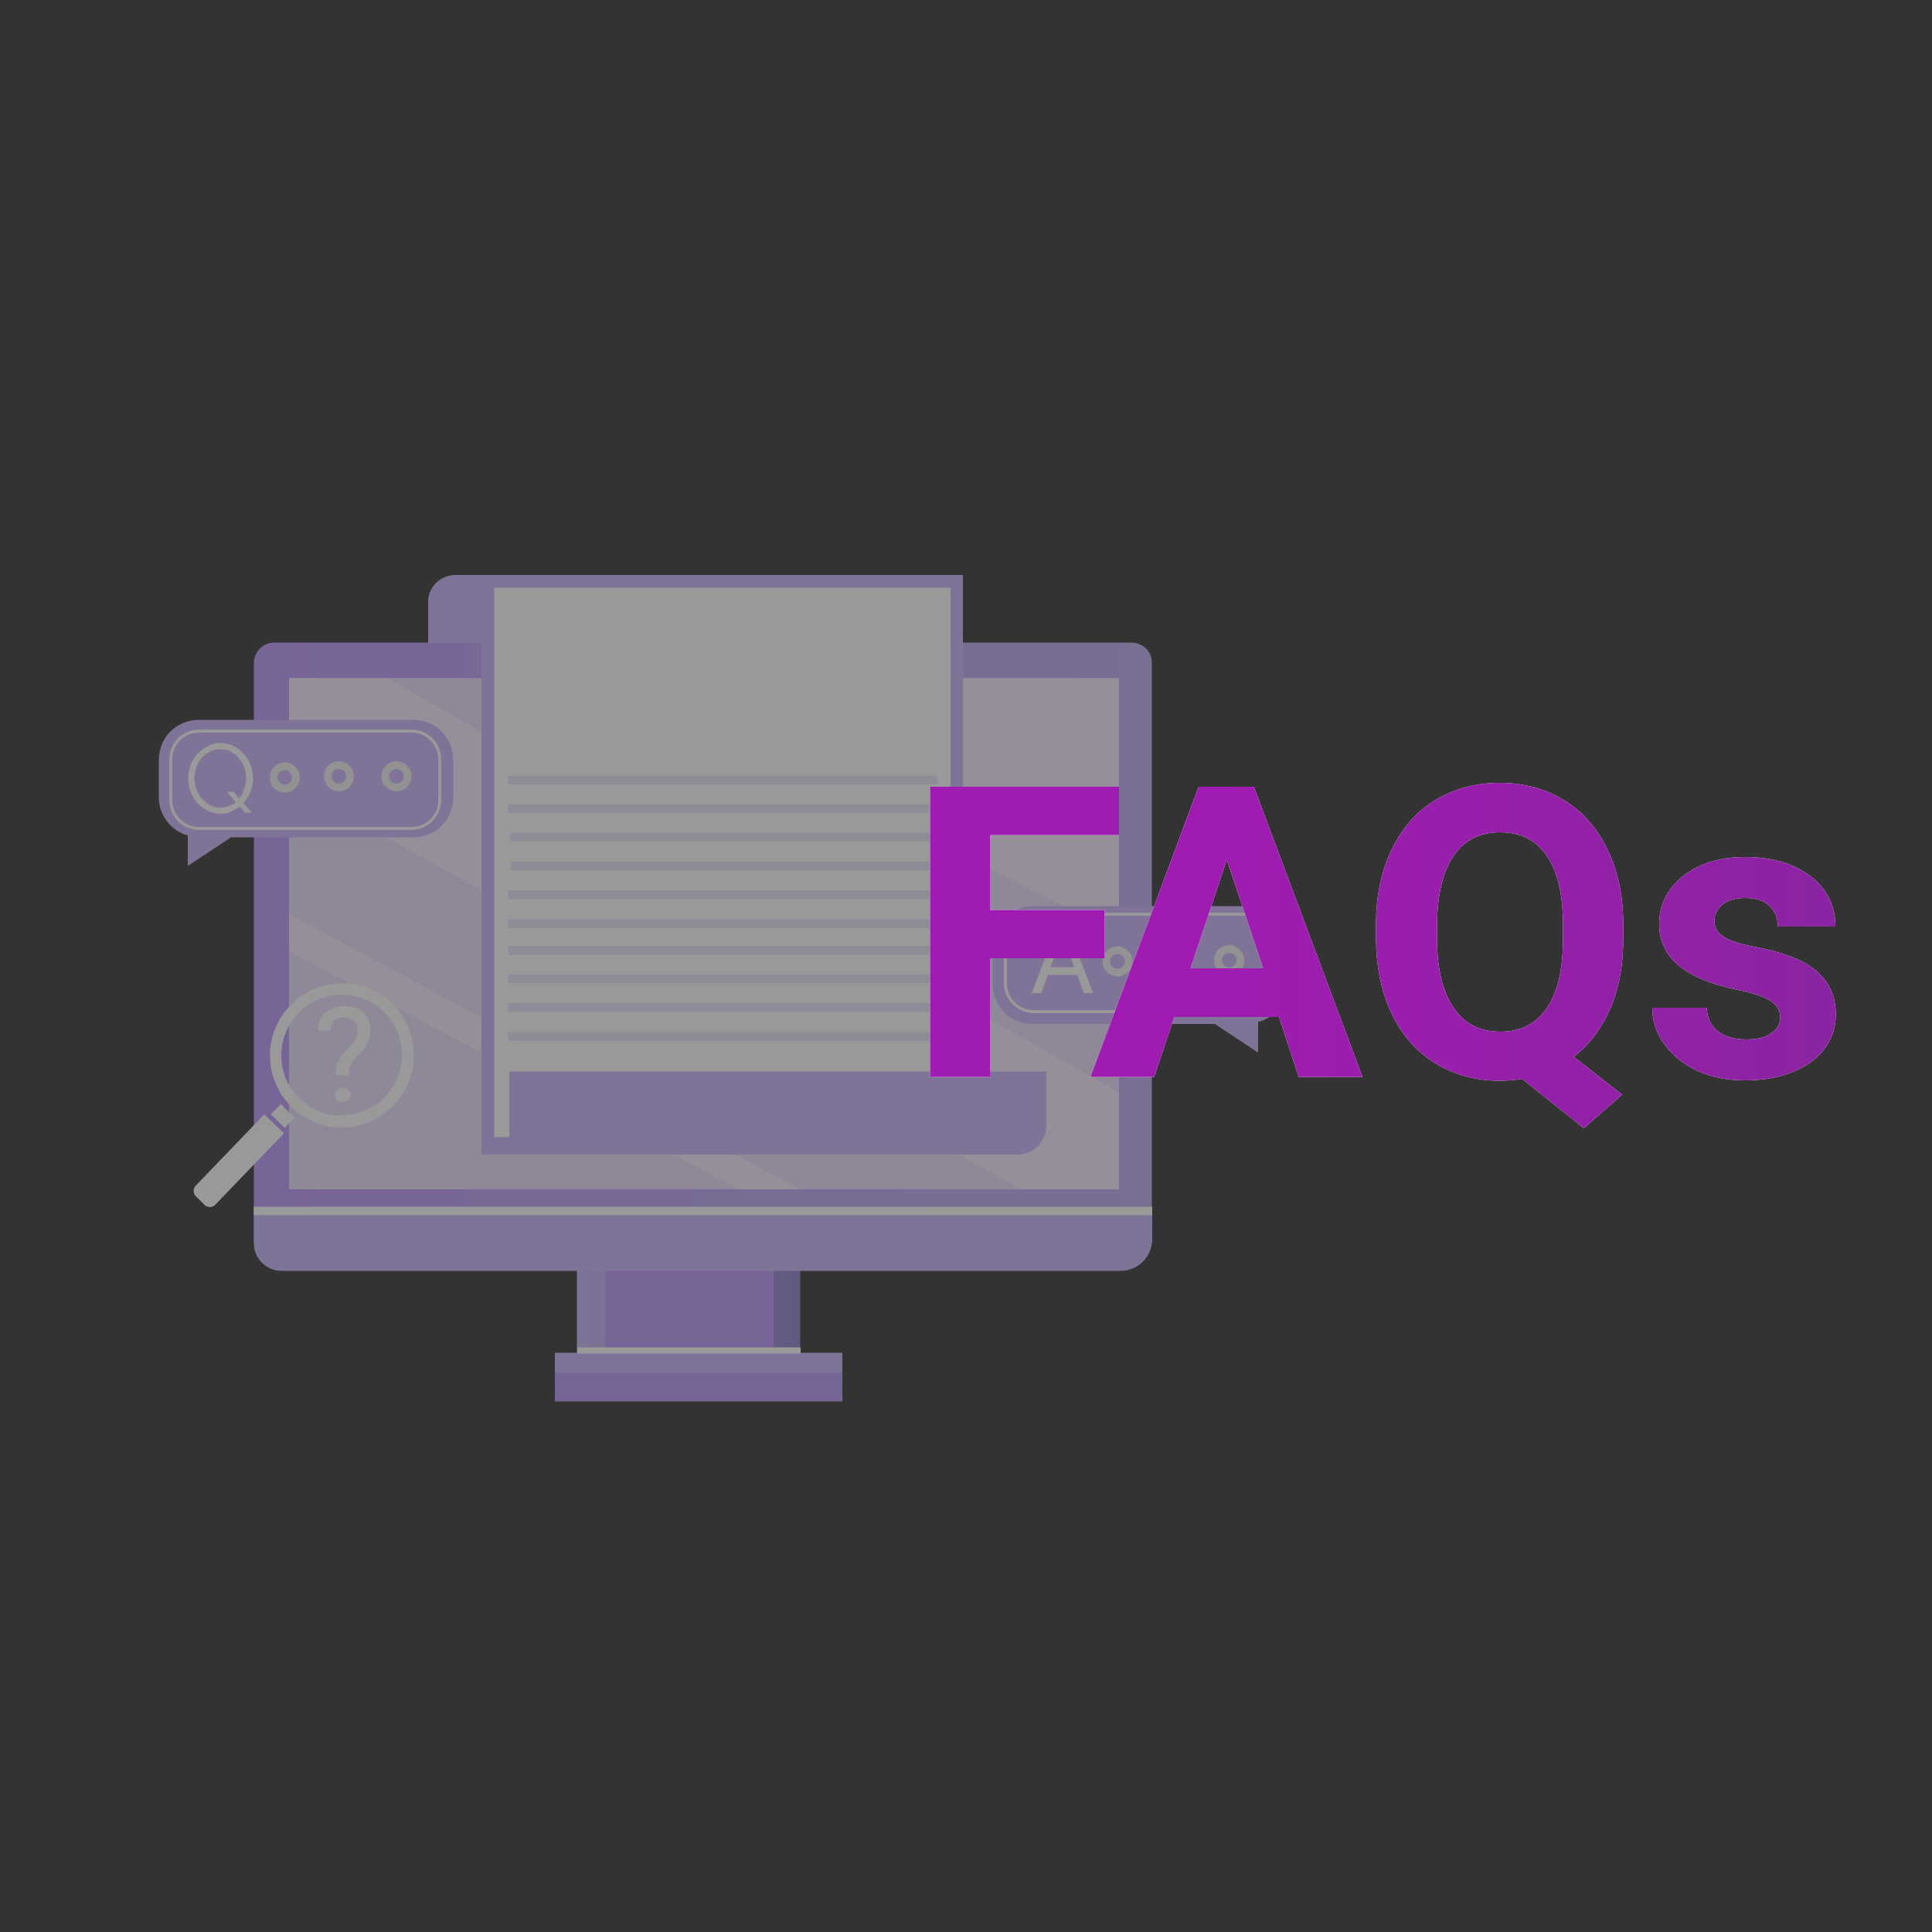 <?xml version="1.0" encoding="UTF-8"?>
<svg enable-background="new 0 0 500 500" version="1.1" viewBox="0 0 500 500" xml:space="preserve" xmlns="http://www.w3.org/2000/svg">
<rect x="0" y="0" width="500" height="500" fill="#333333" stroke="none"/>
<style type="text/css">
	.st0{opacity:0.5;}
	.st1{fill:url(#i);}
	.st2{fill:url(#h);}
	.st3{fill:#E9DDFD;}
	.st4{fill:url(#g);}
	.st5{fill:url(#f);}
	.st6{fill:url(#e);}
	.st7{fill:url(#d);}
	.st8{fill:#F9EAFD;}
	.st9{fill:#CCB5FB;}
	.st10{fill:#FFFFFF;}
	.st11{opacity:0.59;}
	.st12{opacity:0.59;fill:url(#c);enable-background:new    ;}
	.st13{opacity:0.59;fill:url(#b);enable-background:new    ;}
	.st14{opacity:0.59;fill:url(#a);enable-background:new    ;}
	.st15{opacity:0.59;fill:url(#q);enable-background:new    ;}
	.st16{opacity:0.59;fill:url(#p);enable-background:new    ;}
	.st17{opacity:0.59;fill:url(#o);enable-background:new    ;}
	.st18{opacity:0.59;fill:url(#n);enable-background:new    ;}
	.st19{opacity:0.59;fill:url(#m);enable-background:new    ;}
	.st20{opacity:0.59;fill:url(#l);enable-background:new    ;}
	.st21{opacity:0.59;fill:url(#k);enable-background:new    ;}
	.st22{fill:none;stroke:#F1F1F1;stroke-width:2;stroke-miterlimit:10;}
	.st23{fill:none;stroke:#FFFFFF;stroke-width:0.75;stroke-miterlimit:10;}
	.st24{fill:url(#j);}
</style>
	<g class="st0">
			<linearGradient id="i" x1="149.28" x2="207.12" y1="162.86" y2="162.86" gradientTransform="matrix(1 0 0 -1 8.4104e-6 500.11)" gradientUnits="userSpaceOnUse">
			<stop stop-color="#C7B5FB" offset="0"/>
			<stop stop-color="#907FCC" offset="1"/>
		</linearGradient>
		<path class="st1" d="m207.1 320.9h-57.8v32.6h57.8v-32.6z"/>
			<linearGradient id="h" x1="298.18" x2="65.666" y1="253.92" y2="253.92" gradientTransform="matrix(1 0 0 -1 8.4104e-6 500.11)" gradientUnits="userSpaceOnUse">
			<stop stop-color="#BEABF3" offset="0"/>
			<stop stop-color="#BDA3F6" offset=".49"/>
			<stop stop-color="#BD97FB" offset="1"/>
		</linearGradient>
		<path class="st2" d="m292.8 166.3h-221.8c-3 0-5.3 2.4-5.3 5.3v149.1c0 3 2.4 5.3 5.3 5.3h221.8c3 0 5.3-2.4 5.3-5.3v-149.1c0.1-2.9-2.3-5.3-5.3-5.3z"/>
		<path class="st3" d="M289.6,175.5H74.8v132.3h214.8V175.5z"/>
			<linearGradient id="g" x1="26369" x2="20436" y1="160.86" y2="160.86" gradientTransform="matrix(1 0 0 -1 8.4104e-6 500.11)" gradientUnits="userSpaceOnUse">
			<stop stop-color="#BEABF3" offset="0"/>
			<stop stop-color="#BDA3F6" offset=".49"/>
			<stop stop-color="#BD97FB" offset="1"/>
		</linearGradient>
		<path class="st4" d="m200.2 326.1h-43.5v26.3h43.5v-26.3z"/>
			<linearGradient id="f" x1="42098" x2="211423" y1="179.47" y2="179.47" gradientTransform="matrix(1 0 0 -1 8.4104e-6 500.11)" gradientUnits="userSpaceOnUse">
			<stop stop-color="#C7B5FB" offset="0"/>
			<stop stop-color="#907FCC" offset="1"/>
		</linearGradient>
		<path class="st5" d="m65.7 312.3h232.5v8.4c0 2.2-0.9 4.3-2.4 5.8s-3.6 2.4-5.8 2.4h-217.2c-1.9 0-3.7-0.8-5-2.1s-2.1-3.1-2.1-5v-9.5z"/>
			<linearGradient id="e" x1="49120" x2="31761" y1="142.53" y2="142.53" gradientTransform="matrix(1 0 0 -1 8.4104e-6 500.11)" gradientUnits="userSpaceOnUse">
			<stop stop-color="#BEABF3" offset="0"/>
			<stop stop-color="#BDA3F6" offset=".49"/>
			<stop stop-color="#BD97FB" offset="1"/>
		</linearGradient>
		<path class="st6" d="M218,352.4h-74.4v10.3H218V352.4z"/>
			<linearGradient id="d" x1="31761" x2="49120" y1="147.4" y2="147.4" gradientTransform="matrix(1 0 0 -1 8.4104e-6 500.11)" gradientUnits="userSpaceOnUse">
			<stop stop-color="#C7B5FB" offset="0"/>
			<stop stop-color="#907FCC" offset="1"/>
		</linearGradient>
		<path class="st7" d="m218 350.1h-74.4v5.2h74.4v-5.2z"/>
		<path class="st8" d="m74.8 202.8 189.3 104.9h25.5v-25l-189.4-107.2h-25.4v27.3z"/>
		<path class="st8" d="M156.7,175.5l132.9,66.1v-66.1H156.7z"/>
		<path class="st8" d="m207.1 307.8-132.3-71.3v9.7l116.6 61.6h15.7z"/>
		<path class="st9" d="m117.9 148.8h7.3v17.6h-14.4v-10.6c0-1.9 0.7-3.6 2.1-5 1.4-1.3 3.2-2 5-2z"/>
		<path class="st9" d="m249.2 148.8h-124.6v150h124.6v-150z"/>
		<path class="st10" d="M246,152.1H127.9v142.2H246V152.1z"/>
		<path class="st9" d="m131.8 277.3h139v14c0 1-0.2 2-0.6 2.9s-0.9 1.7-1.6 2.4-1.5 1.3-2.4 1.6c-0.9 0.4-1.9 0.6-2.9 0.6h-131.5v-21.5z"/>
		<g class="st11">
				<linearGradient id="c" x1="43130" x2="81789" y1="298.3" y2="298.3" gradientTransform="matrix(1 0 0 -1 8.4104e-6 500.11)" gradientUnits="userSpaceOnUse">
				<stop stop-color="#C7B5FB" offset="0"/>
				<stop stop-color="#907FCC" offset="1"/>
			</linearGradient>
			<path class="st12" d="m242.6 200.7h-111.1v2.3h111.1v-2.3z"/>
				<linearGradient id="b" x1="43130" x2="81789" y1="290.86" y2="290.86" gradientTransform="matrix(1 0 0 -1 8.4104e-6 500.11)" gradientUnits="userSpaceOnUse">
				<stop stop-color="#C7B5FB" offset="0"/>
				<stop stop-color="#907FCC" offset="1"/>
			</linearGradient>
			<path class="st13" d="m242.6 208.1h-111.1v2.3h111.1v-2.3z"/>
				<linearGradient id="a" x1="-29374" x2="-68032" y1="283.41" y2="283.41" gradientTransform="matrix(1 0 0 -1 8.4104e-6 500.11)" gradientUnits="userSpaceOnUse">
				<stop stop-color="#C7B5FB" offset="0"/>
				<stop stop-color="#907FCC" offset="1"/>
			</linearGradient>
			<path class="st14" d="m132.1 217.8h111.1v-2.3h-111.1v2.3z"/>
				<linearGradient id="q" x1="-29374" x2="-68032" y1="275.97" y2="275.97" gradientTransform="matrix(1 0 0 -1 8.4104e-6 500.11)" gradientUnits="userSpaceOnUse">
				<stop stop-color="#C7B5FB" offset="0"/>
				<stop stop-color="#907FCC" offset="1"/>
			</linearGradient>
			<path class="st15" d="m132.1 225.3h111.1v-2.3h-111.1v2.3z"/>
				<linearGradient id="p" x1="43130" x2="81789" y1="268.52" y2="268.52" gradientTransform="matrix(1 0 0 -1 8.4104e-6 500.11)" gradientUnits="userSpaceOnUse">
				<stop stop-color="#C7B5FB" offset="0"/>
				<stop stop-color="#907FCC" offset="1"/>
			</linearGradient>
			<path class="st16" d="m242.6 230.4h-111.1v2.3h111.1v-2.3z"/>
				<linearGradient id="o" x1="43130" x2="81789" y1="261.08" y2="261.08" gradientTransform="matrix(1 0 0 -1 8.4104e-6 500.11)" gradientUnits="userSpaceOnUse">
				<stop stop-color="#C7B5FB" offset="0"/>
				<stop stop-color="#907FCC" offset="1"/>
			</linearGradient>
			<path class="st17" d="m242.6 237.9h-111.1v2.3h111.1v-2.3z"/>
				<linearGradient id="n" x1="-29573" x2="-68232" y1="254.2" y2="254.2" gradientTransform="matrix(1 0 0 -1 8.4104e-6 500.11)" gradientUnits="userSpaceOnUse">
				<stop stop-color="#C7B5FB" offset="0"/>
				<stop stop-color="#907FCC" offset="1"/>
			</linearGradient>
			<path class="st18" d="m131.5 247.1h111.1v-2.3h-111.1v2.3z"/>
				<linearGradient id="m" x1="-29573" x2="-68232" y1="246.76" y2="246.76" gradientTransform="matrix(1 0 0 -1 8.4104e-6 500.11)" gradientUnits="userSpaceOnUse">
				<stop stop-color="#C7B5FB" offset="0"/>
				<stop stop-color="#907FCC" offset="1"/>
			</linearGradient>
			<path class="st19" d="m131.5 254.5h111.1v-2.3h-111.1v2.3z"/>
				<linearGradient id="l" x1="43130" x2="81789" y1="239.32" y2="239.32" gradientTransform="matrix(1 0 0 -1 8.4104e-6 500.11)" gradientUnits="userSpaceOnUse">
				<stop stop-color="#C7B5FB" offset="0"/>
				<stop stop-color="#907FCC" offset="1"/>
			</linearGradient>
			<path class="st20" d="m242.6 259.6h-111.1v2.3h111.1v-2.3z"/>
				<linearGradient id="k" x1="43130" x2="81789" y1="231.87" y2="231.87" gradientTransform="matrix(1 0 0 -1 8.4104e-6 500.11)" gradientUnits="userSpaceOnUse">
				<stop stop-color="#C7B5FB" offset="0"/>
				<stop stop-color="#907FCC" offset="1"/>
			</linearGradient>
			<path class="st21" d="m242.6 267.1h-111.1v2.3h111.1v-2.3z"/>
		</g>
		<path class="st9" d="m106.9 186.3h-55.5c-2.7 0-5.4 1.1-7.3 3s-3 4.6-3 7.3v9.7c0 2.2 0.7 4.4 2.1 6.2 1.3 1.8 3.2 3.1 5.4 3.7v7.9l11.2-7.4h47.2c1.4 0 2.7-0.3 4-0.8s2.4-1.3 3.3-2.2c1-1 1.7-2.1 2.2-3.3 0.5-1.3 0.8-2.6 0.8-4v-9.7c0-1.4-0.3-2.7-0.8-4s-1.3-2.4-2.2-3.4c-1-1-2.1-1.7-3.3-2.2s-2.8-0.8-4.1-0.8z"/>
		<path class="st9" d="m267.3 234.5h55.5c1.4 0 2.7 0.3 4 0.8s2.4 1.3 3.3 2.2c1 1 1.7 2.1 2.2 3.4s0.8 2.6 0.8 4v9.7c0 2.2-0.7 4.4-2.1 6.2-1.3 1.8-3.2 3.1-5.4 3.7v7.9l-11.2-7.4h-47.2c-2.7 0-5.4-1.1-7.3-3s-3-4.6-3-7.3v-9.7c0-1.4 0.3-2.7 0.8-4s1.3-2.4 2.2-3.3c1-1 2.1-1.7 3.3-2.2 1.4-0.8 2.7-1 4.1-1z"/>
		<path class="st10" d="m57.1 210.6c-1.3 0-2.4-0.3-3.4-0.8s-1.9-1.2-2.7-2.1c-0.7-0.9-1.3-1.8-1.7-2.9s-0.6-2.2-0.6-3.4 0.2-2.3 0.6-3.4 1-2.1 1.8-2.9c0.8-0.9 1.7-1.5 2.7-2s2.1-0.8 3.3-0.8c1.3 0 2.4 0.3 3.4 0.8s1.9 1.2 2.7 2.1 1.3 1.9 1.7 2.9c0.4 1.1 0.6 2.2 0.6 3.3 0 1.2-0.2 2.4-0.7 3.5-0.4 1.1-1 2.1-1.8 2.9l2.1 2.5h-1.7l-1.3-1.6c-0.7 0.5-1.5 1-2.3 1.3-0.9 0.5-1.8 0.6-2.7 0.6zm0-1.6c0.8 0 1.5-0.1 2.1-0.4 0.7-0.3 1.3-0.6 1.8-1l-2.3-2.7h1.7l1.5 1.7c0.6-0.7 1-1.5 1.3-2.4s0.5-1.8 0.5-2.8-0.2-1.9-0.5-2.8-0.8-1.7-1.4-2.4-1.3-1.3-2.1-1.7-1.7-0.6-2.7-0.6-1.9 0.2-2.8 0.7c-0.8 0.4-1.5 1-2.1 1.7s-1 1.5-1.3 2.4-0.5 1.8-0.5 2.7c0 1 0.2 1.9 0.5 2.8s0.8 1.7 1.4 2.4 1.3 1.3 2.1 1.7c0.9 0.5 1.8 0.7 2.8 0.7z"/>
		<path class="st22" d="m73.7 204.1c1.6 0 2.9-1.3 2.9-2.9s-1.3-2.9-2.9-2.9-2.9 1.3-2.9 2.9 1.3 2.9 2.9 2.9z"/>
		<path class="st22" d="m87.7 203.8c1.6 0 2.9-1.3 2.9-2.9s-1.3-2.9-2.9-2.9-2.9 1.3-2.9 2.9c0.1 1.6 1.3 2.9 2.9 2.9z"/>
		<path class="st22" d="m102.6 203.8c1.6 0 2.9-1.3 2.9-2.9s-1.3-2.9-2.9-2.9-2.9 1.3-2.9 2.9 1.3 2.9 2.9 2.9z"/>
		<path class="st10" d="m278.8 252.3h-7.6l-1.7 4.7h-2.5l6.9-18h2.1l6.9 18h-2.4l-1.7-4.7zm-6.9-2h6.1l-3.1-8.4-3 8.4z"/>
		<path class="st22" d="m289.2 251.7c1.6 0 2.9-1.3 2.9-2.9s-1.3-2.9-2.9-2.9-2.9 1.3-2.9 2.9 1.3 2.9 2.9 2.9z"/>
		<path class="st22" d="m303.2 251.4c1.6 0 2.9-1.3 2.9-2.9s-1.3-2.9-2.9-2.9-2.9 1.3-2.9 2.9c0.1 1.6 1.3 2.9 2.9 2.9z"/>
		<path class="st22" d="m318.1 251.4c1.6 0 2.9-1.3 2.9-2.9s-1.3-2.9-2.9-2.9-2.9 1.3-2.9 2.9 1.3 2.9 2.9 2.9z"/>
		<path class="st10" d="m95.1 255.7c-3.4-1.3-7.2-1.6-10.8-0.7-3.6 0.8-6.9 2.7-9.4 5.4s-4.2 6.1-4.8 9.7-0.1 7.4 1.4 10.7c1.5 3.4 4 6.2 7.1 8.2s6.8 2.9 10.4 2.8c3.7-0.1 7.3-1.3 10.3-3.5 3-2.1 5.3-5.1 6.6-8.6 0.9-2.3 1.3-4.7 1.2-7.2-0.1-2.4-0.6-4.9-1.6-7.1s-2.4-4.2-4.2-5.9c-1.8-1.6-3.9-2.9-6.2-3.8zm-12.2 32c-2.9-1.1-5.4-3-7.2-5.5s-2.8-5.5-2.9-8.6 0.7-6.1 2.4-8.8c1.6-2.6 4-4.7 6.8-6s5.9-1.7 9-1.2c3 0.5 5.9 1.9 8.1 4s3.8 4.9 4.5 7.9 0.5 6.2-0.6 9c-0.7 1.9-1.8 3.7-3.2 5.2s-3.1 2.7-5 3.5-3.9 1.3-5.9 1.4c-2 0.2-4.1-0.1-6-0.9z"/>
		<path class="st10" d="m74.2 287.3c-0.5-0.5-1-1.1-1.5-1.6l-2.6 2.7 3.6 3.5 2.6-2.7c-0.7-0.7-1.5-1.3-2.1-1.9z"/>
		<path class="st10" d="m68.4 288.4 5.1 4.9-17.8 18.5c-0.4 0.4-0.9 0.6-1.4 0.6s-1-0.2-1.4-0.6l-2.2-2.2c-0.4-0.4-0.6-0.9-0.6-1.4s0.2-1 0.6-1.4l17.7-18.4z"/>
		<path class="st10" d="m87 278.1c0-1.3 0.2-2.3 0.4-3.1 0.3-0.8 0.8-1.6 1.7-2.5l2.2-2.2c0.9-1 1.4-2.2 1.4-3.4s-0.3-2.1-0.9-2.7c-0.6-0.7-1.5-1-2.6-1s-2 0.3-2.7 0.9-1 1.4-1 2.4h-3.1c0-1.8 0.7-3.2 1.9-4.3 1.3-1.1 2.9-1.7 4.9-1.7 2.1 0 3.7 0.6 4.9 1.7s1.7 2.6 1.7 4.6c0 1.9-0.9 3.8-2.7 5.7l-1.8 1.8c-0.8 0.9-1.2 2.2-1.2 3.8h-3.1zm-0.1 5.3c0-0.5 0.1-0.9 0.4-1.2s0.8-0.5 1.4-0.5 1 0.2 1.4 0.5c0.3 0.3 0.5 0.7 0.5 1.2s-0.2 0.9-0.5 1.2-0.8 0.5-1.4 0.5-1-0.2-1.4-0.5c-0.3-0.3-0.4-0.7-0.4-1.2z"/>
		<path class="st10" d="m87 278.1h-0.1v0.1h0.1v-0.1zm2.2-5.6-0.1-0.1 0.1 0.1zm2.1-2.2 0.1 0.1-0.1-0.1zm0.5-6.1-0.1 0.1 0.1-0.1zm-6.4 2.3v0.1h0.1v-0.1h-0.1zm-3 0h-0.1v0.1h0.1v-0.1zm1.9-4.3 0.1 0.1-0.1-0.1zm9.7 0-0.1 0.1 0.1-0.1zm-0.9 10.3 0.1 0.1-0.1-0.1zm-1.8 1.8-0.1-0.1 0.1 0.1zm-1.2 3.8v0.1h0.1v-0.1h-0.1zm-2.8 4-0.1-0.1 0.1 0.1zm2.7 0-0.1 0.1 0.1-0.1zm0 2.5 0.1 0.1-0.1-0.1zm-2.7 0-0.1 0.1 0.1-0.1zm-0.1-6.5c0-1.3 0.2-2.3 0.4-3.1l-0.3-0.1c-0.3 0.8-0.4 1.8-0.5 3.1l0.4 0.1zm0.4-3c0.3-0.7 0.8-1.6 1.7-2.5l-0.2-0.2c-0.9 0.9-1.4 1.8-1.7 2.6l0.2 0.1zm1.6-2.5 2.2-2.2-0.2-0.2-2.2 2.2 0.2 0.2zm2.2-2.2c0.9-1.1 1.4-2.2 1.4-3.5h-0.3c0 1.2-0.4 2.3-1.4 3.3l0.3 0.2zm1.4-3.5c0-1.2-0.3-2.1-0.9-2.8l-0.2 0.2c0.6 0.6 0.9 1.5 0.9 2.6h0.2zm-0.9-2.8c-0.6-0.7-1.6-1-2.7-1v0.3c1.1 0 2 0.3 2.5 0.9l0.2-0.2zm-2.7-1c-1.1 0-2.1 0.3-2.8 0.9l0.2 0.2c0.7-0.6 1.5-0.9 2.6-0.9v-0.2zm-2.8 0.9c-0.7 0.6-1.1 1.5-1.1 2.5h0.3c0-1 0.3-1.7 1-2.3l-0.2-0.2zm-1 2.4h-3.1v0.3h3.1v-0.3zm-2.9 0.1c0-1.7 0.6-3.1 1.9-4.2l-0.2-0.2c-1.3 1.1-1.9 2.6-1.9 4.4h0.2zm1.9-4.2c1.2-1.1 2.8-1.6 4.8-1.6v-0.3c-2 0-3.7 0.6-5 1.7l0.2 0.2zm4.8-1.6c2.1 0 3.6 0.6 4.8 1.6l0.2-0.2c-1.2-1.2-2.8-1.7-4.9-1.7v0.3zm4.7 1.6c1.1 1.1 1.7 2.6 1.7 4.5h0.3c0-2-0.6-3.5-1.8-4.7l-0.2 0.2zm1.7 4.5c0 1.9-0.9 3.7-2.6 5.6l0.2 0.2c1.8-1.9 2.7-3.8 2.7-5.8h-0.3zm-2.6 5.6-1.8 1.8 0.2 0.2 1.8-1.8-0.2-0.2zm-1.8 1.8c-0.8 0.9-1.2 2.2-1.2 3.9h0.3c0-1.7 0.4-2.9 1.2-3.8l-0.3-0.1zm-1.1 3.8h-3.1v0.3h3.1v-0.3zm-3.1 5.4c0-0.5 0.1-0.8 0.4-1.1l-0.2-0.2c-0.3 0.4-0.5 0.8-0.5 1.3h0.3zm0.4-1.2c0.3-0.3 0.7-0.5 1.3-0.5v-0.3c-0.6 0-1.1 0.2-1.5 0.6l0.2 0.2zm1.3-0.4c0.6 0 1 0.2 1.2 0.5l0.2-0.2c-0.3-0.4-0.8-0.6-1.5-0.6v0.3zm1.2 0.4c0.3 0.3 0.4 0.7 0.4 1.1h0.3c0-0.5-0.2-1-0.5-1.3l-0.2 0.2zm0.5 1.2c0 0.5-0.1 0.8-0.4 1.1l0.2 0.2c0.3-0.4 0.5-0.8 0.5-1.3h-0.3zm-0.5 1.1c-0.3 0.3-0.7 0.4-1.3 0.4v0.3c0.6 0 1.1-0.2 1.5-0.5l-0.2-0.2zm-1.2 0.4c-0.6 0-1-0.2-1.3-0.4l-0.2 0.2c0.3 0.4 0.8 0.5 1.5 0.5v-0.3zm-1.3-0.4c-0.3-0.3-0.4-0.7-0.4-1.1h-0.3c0 0.5 0.2 1 0.5 1.3l0.2-0.2z"/>
		<path class="st23" d="m322.5 236.6h-55c-4 0-7.3 3.3-7.3 7.3v10.6c0 4 3.3 7.3 7.3 7.3h55c4 0 7.3-3.3 7.3-7.3v-10.6c0-4-3.3-7.3-7.3-7.3z"/>
		<path class="st23" d="m106.5 189.2h-55c-4 0-7.3 3.3-7.3 7.3v10.6c0 4 3.3 7.3 7.3 7.3h55c4 0 7.3-3.3 7.3-7.3v-10.6c0-4-3.3-7.3-7.3-7.3z"/>
		<path class="st10" d="M298.2,312.3H65.7v2.2h232.5V312.3z"/>
		<path class="st10" d="m207.2 348.7h-57.8v1.6h57.8v-1.6z"/>
	</g>
	<path class="st10" d="m285.9 248h-29.7v30.7h-15.5v-75.1h48.9v12.5h-33.4v19.4h29.7v12.5zm45.1 15.2h-27.1l-5.2 15.5h-16.5l28-75.1h14.3l28.1 75.1h-16.5l-5.1-15.5zm-22.9-12.6h18.8l-9.4-28.1-9.4 28.1zm112-7.8c0 7-1.1 13.1-3.4 18.3s-5.4 9.3-9.4 12.4l12.5 9.8-9.9 8.7-16-12.8c-1.8 0.3-3.7 0.5-5.7 0.5-6.2 0-11.8-1.5-16.7-4.5s-8.7-7.3-11.3-12.8c-2.7-5.6-4-12-4.1-19.2v-3.7c0-7.4 1.3-13.9 4-19.5s6.4-10 11.3-12.9c4.9-3 10.5-4.5 16.7-4.5s11.8 1.5 16.7 4.5 8.6 7.3 11.3 12.9 4 12.1 4 19.4v3.4zm-15.6-3.4c0-7.9-1.4-13.9-4.2-17.9-2.8-4.1-6.8-6.1-12.1-6.1-5.2 0-9.2 2-12 6.1-2.8 4-4.2 9.9-4.3 17.7v3.7c0 7.7 1.4 13.6 4.2 17.8s6.9 6.3 12.2 6.3c5.2 0 9.2-2 12-6.1s4.2-10 4.2-17.8v-3.7zm56.2 23.8c0-1.8-0.9-3.2-2.7-4.3s-4.7-2-8.7-2.8c-13.3-2.8-19.9-8.4-19.9-16.9 0-5 2-9.1 6.1-12.4s9.5-5 16.1-5c7.1 0 12.7 1.7 17 5s6.4 7.7 6.4 13h-14.9c0-2.1-0.7-3.9-2.1-5.3s-3.5-2.1-6.4-2.1c-2.5 0-4.5 0.6-5.8 1.7-1.4 1.1-2.1 2.6-2.1 4.3s0.8 3 2.3 4c1.6 1 4.2 1.9 7.9 2.6s6.8 1.5 9.4 2.5c7.9 2.9 11.8 7.9 11.8 15 0 5.1-2.2 9.2-6.5 12.4-4.4 3.1-10 4.7-16.9 4.7-4.7 0-8.8-0.8-12.5-2.5-3.6-1.7-6.4-4-8.5-6.9s-3.1-6.1-3.1-9.4h14.1c0.1 2.6 1.1 4.7 2.9 6.1s4.3 2.1 7.3 2.1c2.9 0 5-0.5 6.4-1.6 1.7-1 2.4-2.4 2.4-4.2z"/>
		<linearGradient id="j" x1="310.54" x2="741.62" y1="252.82" y2="252.82" gradientTransform="matrix(1 0 0 -1 8.4104e-6 500.11)" gradientUnits="userSpaceOnUse">
		<stop stop-color="#A01BB2" offset="0"/>
		<stop stop-color="#683387" offset="1"/>
	</linearGradient>
	<path class="st24" d="m285.9 248h-29.7v30.7h-15.5v-75.1h48.9v12.5h-33.4v19.4h29.7v12.5zm45.1 15.2h-27.1l-5.2 15.5h-16.5l28-75.1h14.3l28.1 75.1h-16.5l-5.1-15.5zm-22.9-12.6h18.8l-9.4-28.1-9.4 28.1zm112-7.8c0 7-1.1 13.1-3.4 18.3s-5.4 9.3-9.4 12.4l12.5 9.8-9.9 8.7-16-12.8c-1.8 0.3-3.7 0.5-5.7 0.5-6.2 0-11.8-1.5-16.7-4.5s-8.7-7.3-11.3-12.8c-2.7-5.6-4-12-4.1-19.2v-3.7c0-7.4 1.3-13.9 4-19.5s6.4-10 11.3-12.9c4.9-3 10.5-4.5 16.7-4.5s11.8 1.5 16.7 4.5 8.6 7.3 11.3 12.9 4 12.1 4 19.4v3.4zm-15.6-3.4c0-7.9-1.4-13.9-4.2-17.9-2.8-4.1-6.8-6.1-12.1-6.1-5.2 0-9.2 2-12 6.1-2.8 4-4.2 9.9-4.3 17.7v3.7c0 7.7 1.4 13.6 4.2 17.8s6.9 6.3 12.2 6.3c5.2 0 9.2-2 12-6.1s4.2-10 4.2-17.8v-3.7zm56.2 23.8c0-1.8-0.9-3.2-2.7-4.3s-4.7-2-8.7-2.8c-13.3-2.8-19.9-8.4-19.9-16.9 0-5 2-9.1 6.1-12.4s9.5-5 16.1-5c7.1 0 12.7 1.7 17 5s6.4 7.7 6.4 13h-14.9c0-2.1-0.7-3.9-2.1-5.3s-3.5-2.1-6.4-2.1c-2.5 0-4.5 0.6-5.8 1.7-1.4 1.1-2.1 2.6-2.1 4.3s0.8 3 2.3 4c1.6 1 4.2 1.9 7.9 2.6s6.8 1.5 9.4 2.5c7.9 2.9 11.8 7.9 11.8 15 0 5.1-2.2 9.2-6.5 12.4-4.4 3.1-10 4.7-16.9 4.7-4.7 0-8.8-0.8-12.5-2.5-3.6-1.7-6.4-4-8.5-6.9s-3.1-6.1-3.1-9.4h14.1c0.1 2.6 1.1 4.7 2.9 6.1s4.3 2.1 7.3 2.1c2.9 0 5-0.5 6.4-1.6 1.7-1 2.4-2.4 2.4-4.2z"/>
</svg>
